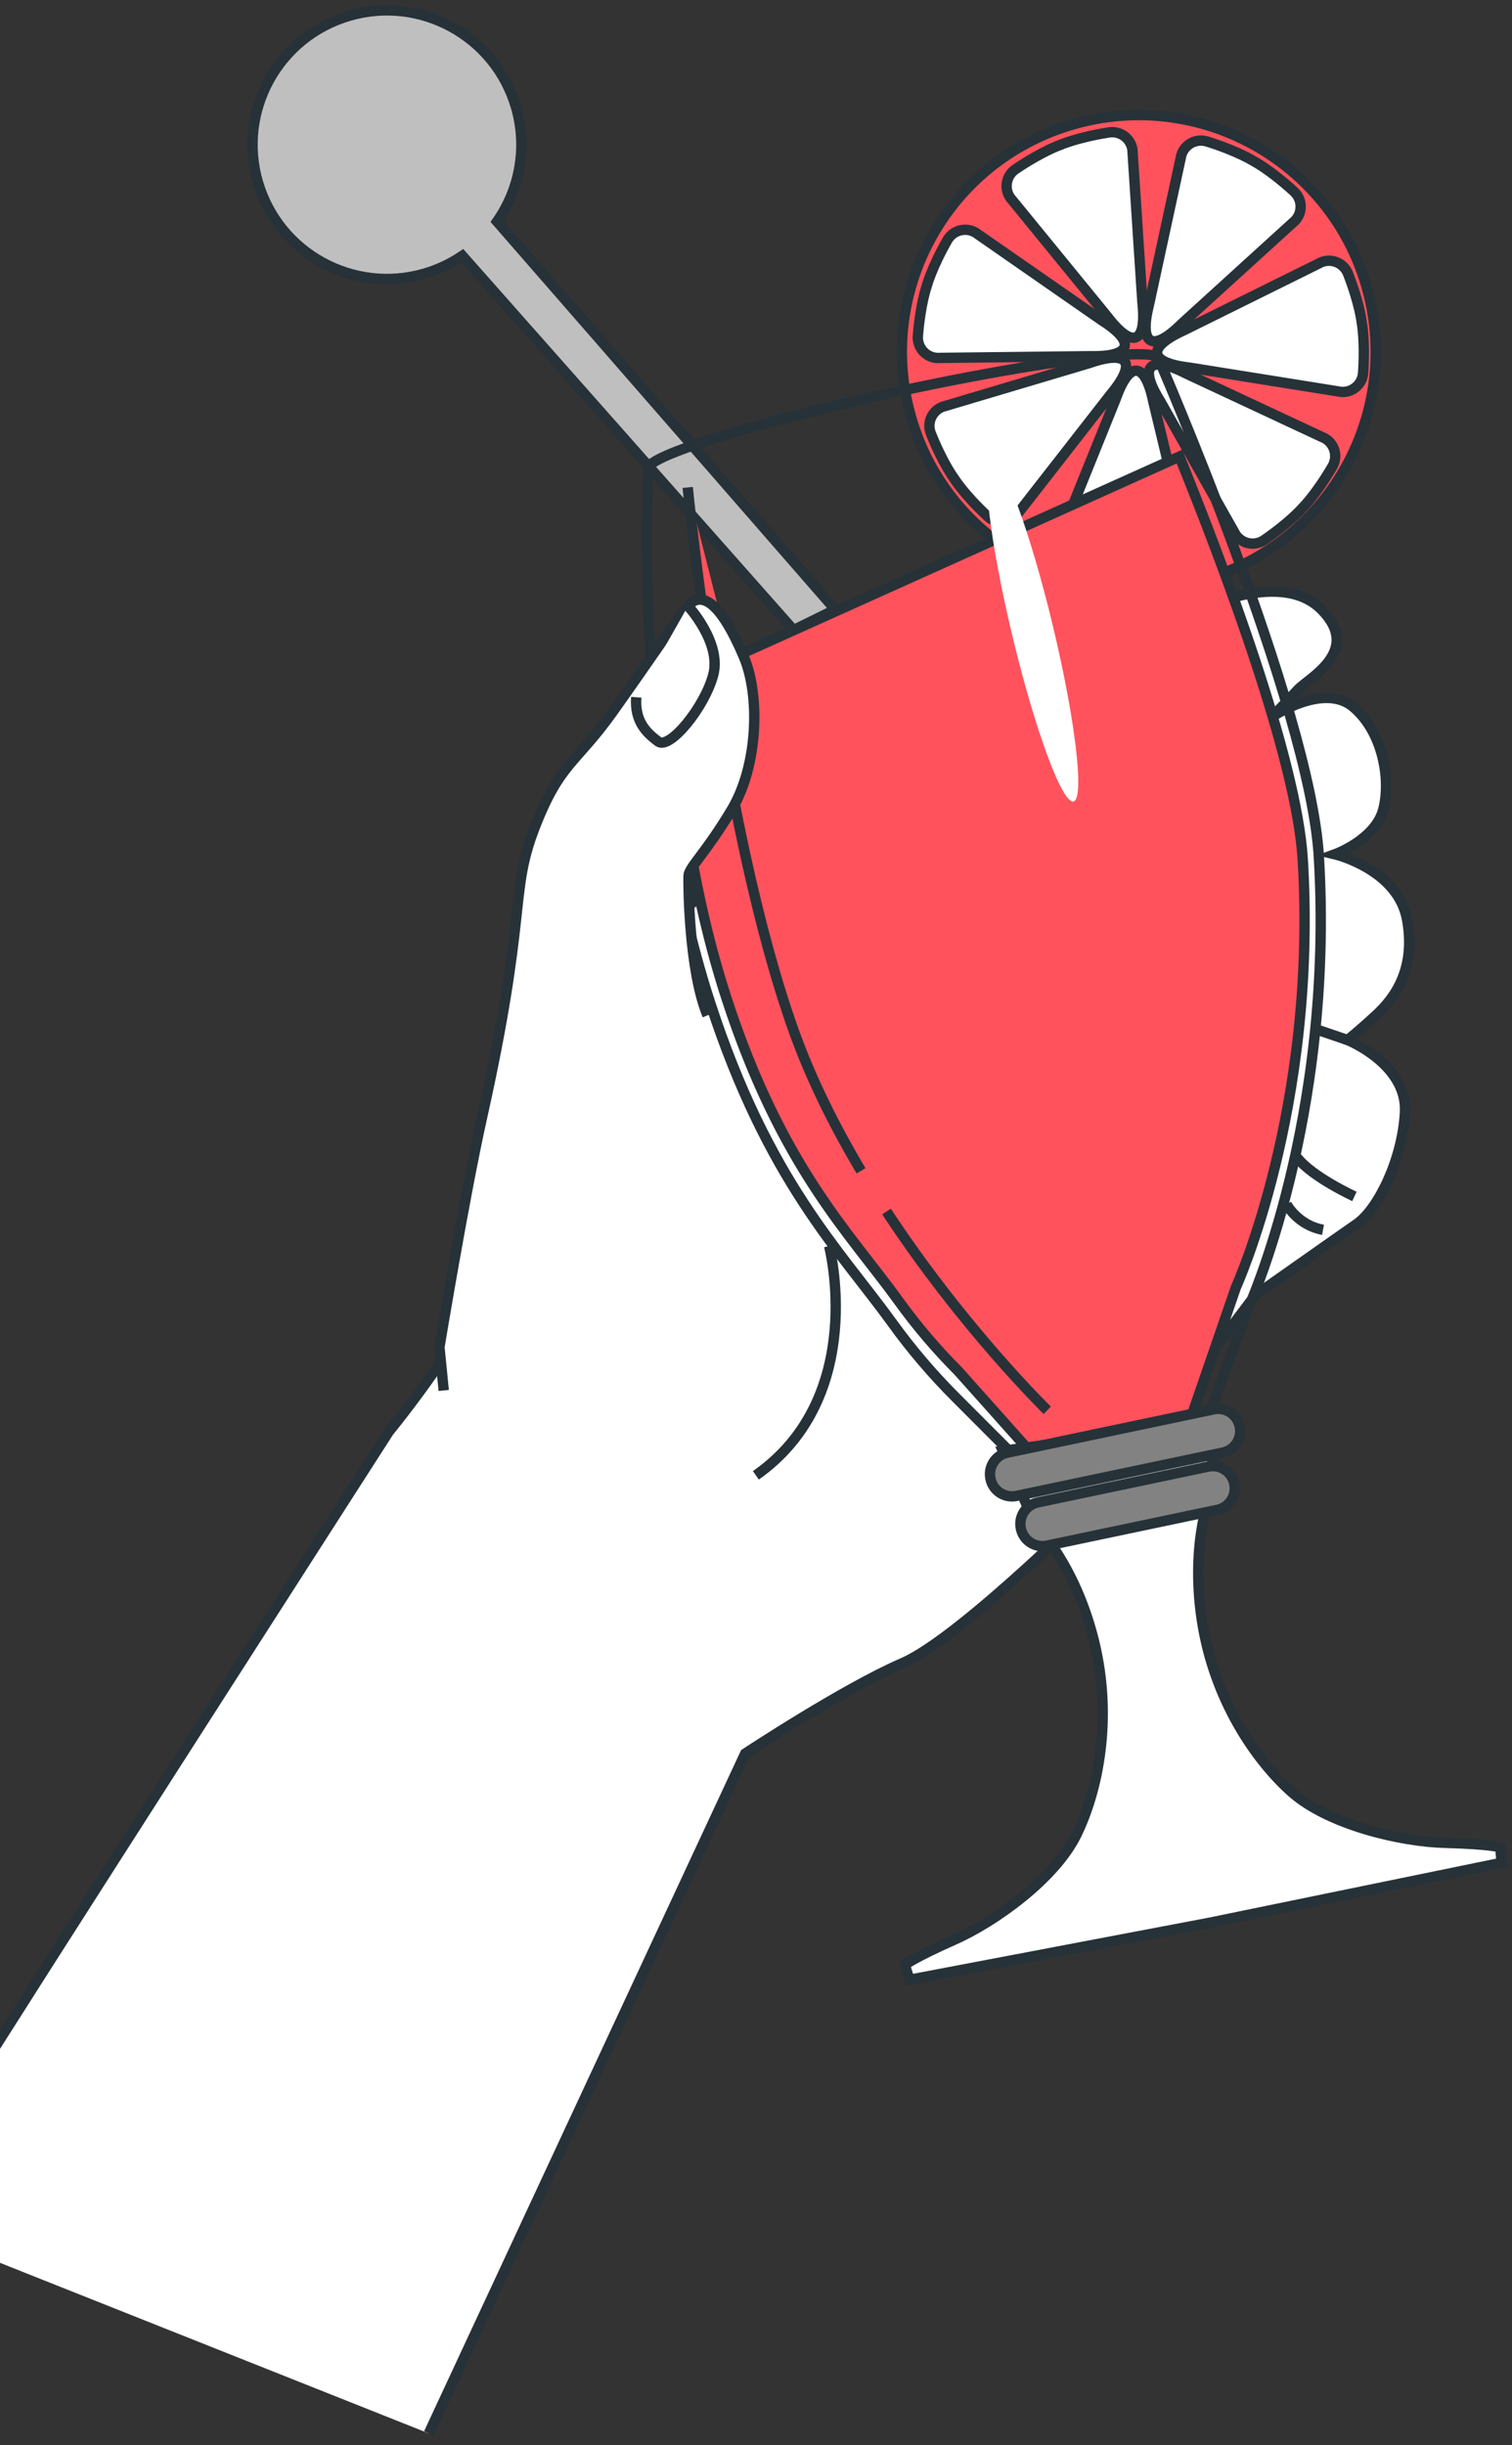 <svg width="146" height="236" viewBox="0 0 146 236" fill="none" xmlns="http://www.w3.org/2000/svg">
<rect x="0" y="0" width="146" height="236" fill="#333333" stroke="none"/>
<g id="Hand_1">
<g id="Group">
<g id="Vector">
<path d="M41.402 234.874L71.955 169.261C71.955 169.261 81.427 163 87.161 160.518C92.895 158.036 106.827 144.02 106.827 144.02L121.188 125.038C121.188 125.038 128.997 119.531 131.012 118.136C133.026 116.742 135.409 112.012 135.665 107.367C135.92 102.722 130.12 100.383 130.12 100.383C130.12 100.383 131.215 99.526 132.909 97.956C134.602 96.386 136.75 93.608 135.868 88.758C134.986 83.907 128.908 82.456 128.908 82.456C128.908 82.456 132.804 81.049 133.566 78.138C134.329 75.226 133.519 70.624 130.665 68.231C127.811 65.839 122.863 69.166 122.863 69.166C122.863 69.166 124.309 67.669 125.331 66.564C126.354 65.458 131.52 62.874 127.661 58.893C123.803 54.912 115.269 57.943 105.301 64.349C95.333 70.756 64.938 85.548 58.889 94.305C52.839 103.062 50.441 116.936 47.077 123.834C43.713 130.731 37.549 138.177 37.549 138.177C37.549 138.177 -0.729 197.75 -3.434 202.304C-6.139 206.859 -11 214.037 -11 214.037" fill="white"/>
<path d="M41.402 234.874L71.955 169.261C71.955 169.261 81.427 163 87.161 160.518C92.895 158.036 106.827 144.02 106.827 144.02L121.188 125.038C121.188 125.038 128.997 119.531 131.012 118.136C133.026 116.742 135.409 112.012 135.665 107.367C135.92 102.722 130.12 100.383 130.12 100.383C130.12 100.383 131.215 99.526 132.909 97.956C134.602 96.386 136.75 93.608 135.868 88.758C134.986 83.907 128.908 82.456 128.908 82.456C128.908 82.456 132.804 81.049 133.566 78.138C134.329 75.226 133.519 70.624 130.665 68.231C127.811 65.839 122.863 69.166 122.863 69.166C122.863 69.166 124.309 67.669 125.332 66.564C126.354 65.458 131.52 62.874 127.661 58.893C123.803 54.912 115.269 57.943 105.301 64.349C95.333 70.756 64.938 85.548 58.889 94.305C52.839 103.062 50.441 116.936 47.077 123.834C43.713 130.731 37.549 138.177 37.549 138.177C37.549 138.177 -0.729 197.75 -3.434 202.304C-6.139 206.859 -11 214.037 -11 214.037" stroke="#263238" stroke-miterlimit="10"/>
</g>
<path id="Vector_2" d="M33.721 1.524C40.601 -0.485 47.809 3.456 49.82 10.327C50.969 14.25 50.17 18.275 47.998 21.384L80.653 58.84L76.625 60.817L44.646 24.691C43.557 25.429 42.339 26.016 41.007 26.405C34.128 28.414 26.92 24.473 24.908 17.603C22.896 10.732 26.842 3.534 33.721 1.524Z" fill="#BFBFBF" stroke="#263238" stroke-miterlimit="10"/>
<g id="Group_2">
<path id="Vector_3" d="M116.388 55.885C128.513 52.34 135.465 39.651 131.916 27.541C128.367 15.432 115.661 8.488 103.536 12.033C91.412 15.577 84.46 28.267 88.008 40.376C91.557 52.486 104.263 59.429 116.388 55.885Z" fill="#FF525D" stroke="#263238" stroke-miterlimit="10"/>
<g id="Group_3">
<path id="Vector_4" d="M102.357 13.997C102.357 13.997 100.689 14.559 98.07 16.325C97.056 17.008 96.899 18.439 97.744 19.322L106.918 30.547C109.347 33.723 110.748 33.172 110.314 29.213L109.366 14.753C109.383 13.532 108.291 12.592 107.082 12.782C103.961 13.273 102.357 13.997 102.357 13.997Z" fill="white" stroke="#263238" stroke-miterlimit="10"/>
<path id="Vector_5" d="M89.483 27.624C89.483 27.624 88.882 29.277 88.632 32.423C88.535 33.641 89.557 34.656 90.775 34.546L105.283 34.382C109.283 34.465 109.726 33.028 106.355 30.898L94.445 22.623C93.499 21.848 92.083 22.115 91.478 23.177C89.915 25.92 89.483 27.624 89.483 27.624Z" fill="white" stroke="#263238" stroke-miterlimit="10"/>
<path id="Vector_6" d="M92.122 46.172C92.122 46.172 93.042 47.672 95.349 49.829C96.241 50.663 97.673 50.499 98.347 49.48L107.264 38.049C109.823 34.977 108.974 33.735 105.206 35.039L91.301 39.179C90.105 39.435 89.431 40.707 89.885 41.841C91.058 44.772 92.122 46.172 92.122 46.172Z" fill="white" stroke="#263238" stroke-miterlimit="10"/>
<path id="Vector_7" d="M108.289 55.676C108.289 55.676 110.036 55.893 113.163 55.437C114.374 55.26 115.137 54.039 114.759 52.877L111.37 38.787C110.562 34.874 109.06 34.763 107.731 38.519L102.303 51.957C101.758 53.05 102.333 54.37 103.504 54.722C106.529 55.634 108.289 55.676 108.289 55.676Z" fill="white" stroke="#263238" stroke-miterlimit="10"/>
<path id="Vector_8" d="M125.809 48.978C125.809 48.978 127.067 47.749 128.66 45.023C129.276 43.968 128.797 42.611 127.651 42.182L114.508 36.042C110.94 34.234 109.918 35.337 112.029 38.716L119.165 51.334C119.681 52.441 121.072 52.814 122.078 52.12C124.679 50.326 125.809 48.978 125.809 48.978Z" fill="white" stroke="#263238" stroke-miterlimit="10"/>
<path id="Vector_9" d="M131.489 31.122C131.489 31.122 131.312 29.372 130.17 26.429C129.728 25.291 128.367 24.818 127.317 25.446L114.317 31.88C110.676 33.539 110.902 35.026 114.864 35.484L129.191 37.778C130.379 38.066 131.539 37.212 131.623 35.994C131.839 32.845 131.489 31.122 131.489 31.122Z" fill="white" stroke="#263238" stroke-miterlimit="10"/>
<path id="Vector_10" d="M121.052 15.554C121.052 15.554 119.572 14.601 116.557 13.658C115.39 13.293 114.171 14.062 114.008 15.272L110.94 29.435C109.968 33.311 111.273 34.062 114.102 31.255L124.83 21.499C125.796 20.75 125.851 19.312 124.949 18.487C122.619 16.355 121.052 15.554 121.052 15.554Z" fill="white" stroke="#263238" stroke-miterlimit="10"/>
</g>
</g>
<path id="Vector_11" d="M62.618 45.219C62.362 44.034 73.18 40.7 86.78 37.771C100.38 34.842 111.612 33.427 111.868 34.612C111.868 34.612 126.478 68.197 127.347 82.644C128.873 108.007 120.521 126.297 120.521 126.297L116.752 136.551L97.646 140.25L92.237 134.833C90.022 132.614 87.989 130.229 86.154 127.688C81.102 120.688 74.208 114.034 68.594 96.856C60.958 73.486 62.618 45.219 62.618 45.219Z" stroke="#263238" stroke-miterlimit="10"/>
<path id="Vector_12" d="M113.889 44.069C117.968 54.13 125.206 73.17 125.794 82.95C127.24 106.963 119.331 124.281 119.331 124.281L115.091 136.582L99.339 139.967L92.552 132.363C90.455 130.263 88.529 128.004 86.793 125.598C82.009 118.971 75.481 112.67 70.167 96.407C66.862 86.292 65.399 75.214 64.781 66.161L113.889 44.069Z" fill="#FF525D" stroke="#263238" stroke-miterlimit="10"/>
<path id="Vector_13" d="M101.669 60.424C103.851 69.52 104.741 77.103 103.66 77.362C102.578 77.621 99.932 70.457 97.751 61.361C95.57 52.266 94.679 44.683 95.761 44.424C96.843 44.166 99.488 51.329 101.669 60.424Z" fill="white"/>
<g id="Vector_14">
<path d="M85.602 116.936C92.997 128.2 101.122 136.123 101.122 136.123L85.602 116.936Z" fill="#FF525D"/>
<path d="M85.602 116.936C92.997 128.2 101.122 136.123 101.122 136.123" stroke="#263238" stroke-miterlimit="10"/>
</g>
<g id="Vector_15">
<path d="M66.405 47.046C66.405 47.046 69.608 79.795 76.62 99.431C78.314 104.175 80.619 108.768 83.142 113.006" fill="#FF525D"/>
<path d="M66.405 47.046C66.405 47.046 69.608 79.795 76.62 99.431C78.314 104.175 80.619 108.768 83.142 113.006" stroke="#263238" stroke-miterlimit="10"/>
</g>
<path id="Vector_16" d="M92.147 187.225C96.105 185.47 101.877 181.303 103.942 177.088C106.007 172.874 107.482 165.913 105.641 158.42C103.8 150.926 99.993 147.193 99.993 147.193L96.831 140.035L107.341 138.582L117.177 136.034L116.988 143.856C116.988 143.856 114.894 148.757 116.054 156.385C117.214 164.014 121.235 169.886 124.753 172.995C128.271 176.105 135.199 177.758 139.527 177.873C143.856 177.987 144.869 178.304 144.869 178.304L145 179.798L116.782 185.589L87.822 191.089L87.373 189.658C87.373 189.658 88.189 188.979 92.147 187.225Z" fill="white" stroke="#263238" stroke-miterlimit="10"/>
<path id="Vector_17" d="M98.149 144.389L118.08 140.202C119.216 139.964 119.95 138.84 119.711 137.705L119.701 137.658C119.462 136.523 118.337 135.79 117.201 136.029L97.27 140.216C96.134 140.454 95.4 141.578 95.639 142.712L95.649 142.76C95.887 143.894 97.013 144.628 98.149 144.389Z" fill="#828282" stroke="#263238" stroke-miterlimit="10"/>
<path id="Vector_18" d="M101.084 149.189L117.555 145.729C118.691 145.49 119.425 144.367 119.186 143.232L119.176 143.185C118.937 142.05 117.812 141.317 116.676 141.556L100.205 145.015C99.069 145.254 98.335 146.378 98.574 147.512L98.584 147.56C98.823 148.694 99.948 149.427 101.084 149.189Z" fill="#828282" stroke="#263238" stroke-miterlimit="10"/>
<g id="Vector_19">
<path d="M68.316 98.003C66.515 93.69 66.455 85.35 66.486 84.534C66.516 83.719 68.135 82.366 70.664 78.133C73.193 73.9 73.413 67.149 71.826 63.401C69.476 57.853 67.635 57.069 66.438 58.493C65.24 59.919 62.813 63.585 59.19 68.675C55.566 73.767 54.045 73.599 51.599 79.959C49.155 86.319 50.99 87.931 46.53 107.922C44.821 115.582 42.431 130.03 42.431 130.03L42.847 134.209" fill="white"/>
<path d="M68.316 98.003C66.515 93.69 66.455 85.35 66.486 84.534C66.516 83.719 68.135 82.366 70.664 78.133C73.193 73.9 73.413 67.149 71.826 63.401C69.476 57.853 67.635 57.069 66.438 58.493C65.24 59.919 62.813 63.585 59.19 68.675C55.566 73.767 54.045 73.599 51.599 79.959C49.155 86.319 50.99 87.931 46.53 107.922C44.821 115.582 42.431 130.03 42.431 130.03L42.847 134.209" stroke="#263238" stroke-miterlimit="10"/>
</g>
<g id="Vector_20">
<path d="M80.06 120.259C80.06 120.259 83.848 134.793 72.986 142.401L80.06 120.259Z" fill="white"/>
<path d="M80.06 120.259C80.06 120.259 83.848 134.793 72.986 142.401" stroke="#263238" stroke-miterlimit="10"/>
</g>
<g id="Vector_21">
<path d="M130.784 115.481C130.784 115.481 126.736 113.629 125.244 111.73L130.784 115.481Z" fill="white"/>
<path d="M130.784 115.481C130.784 115.481 126.736 113.629 125.244 111.73" stroke="#263238" stroke-miterlimit="10"/>
</g>
<path id="Vector_22" d="M130.119 100.384L126.986 99.317" stroke="#263238" stroke-miterlimit="10"/>
<g id="Vector_23">
<path d="M124.225 116.23C124.225 116.23 125.285 118.255 127.753 118.702L124.225 116.23Z" fill="white"/>
<path d="M124.225 116.23C124.225 116.23 125.285 118.255 127.753 118.702" stroke="#263238" stroke-miterlimit="10"/>
</g>
<g id="Vector_24">
<path d="M66.438 58.493C66.438 58.493 69.689 62.01 68.873 65.127C68.056 68.244 64.662 72.402 63.555 71.574C62.448 70.746 61.263 69.652 61.438 67.298" fill="white"/>
<path d="M66.438 58.493C66.438 58.493 69.689 62.01 68.873 65.127C68.056 68.244 64.662 72.402 63.555 71.574C62.448 70.746 61.263 69.652 61.438 67.298" stroke="#263238" stroke-miterlimit="10"/>
</g>
</g>
</g>
</svg>
